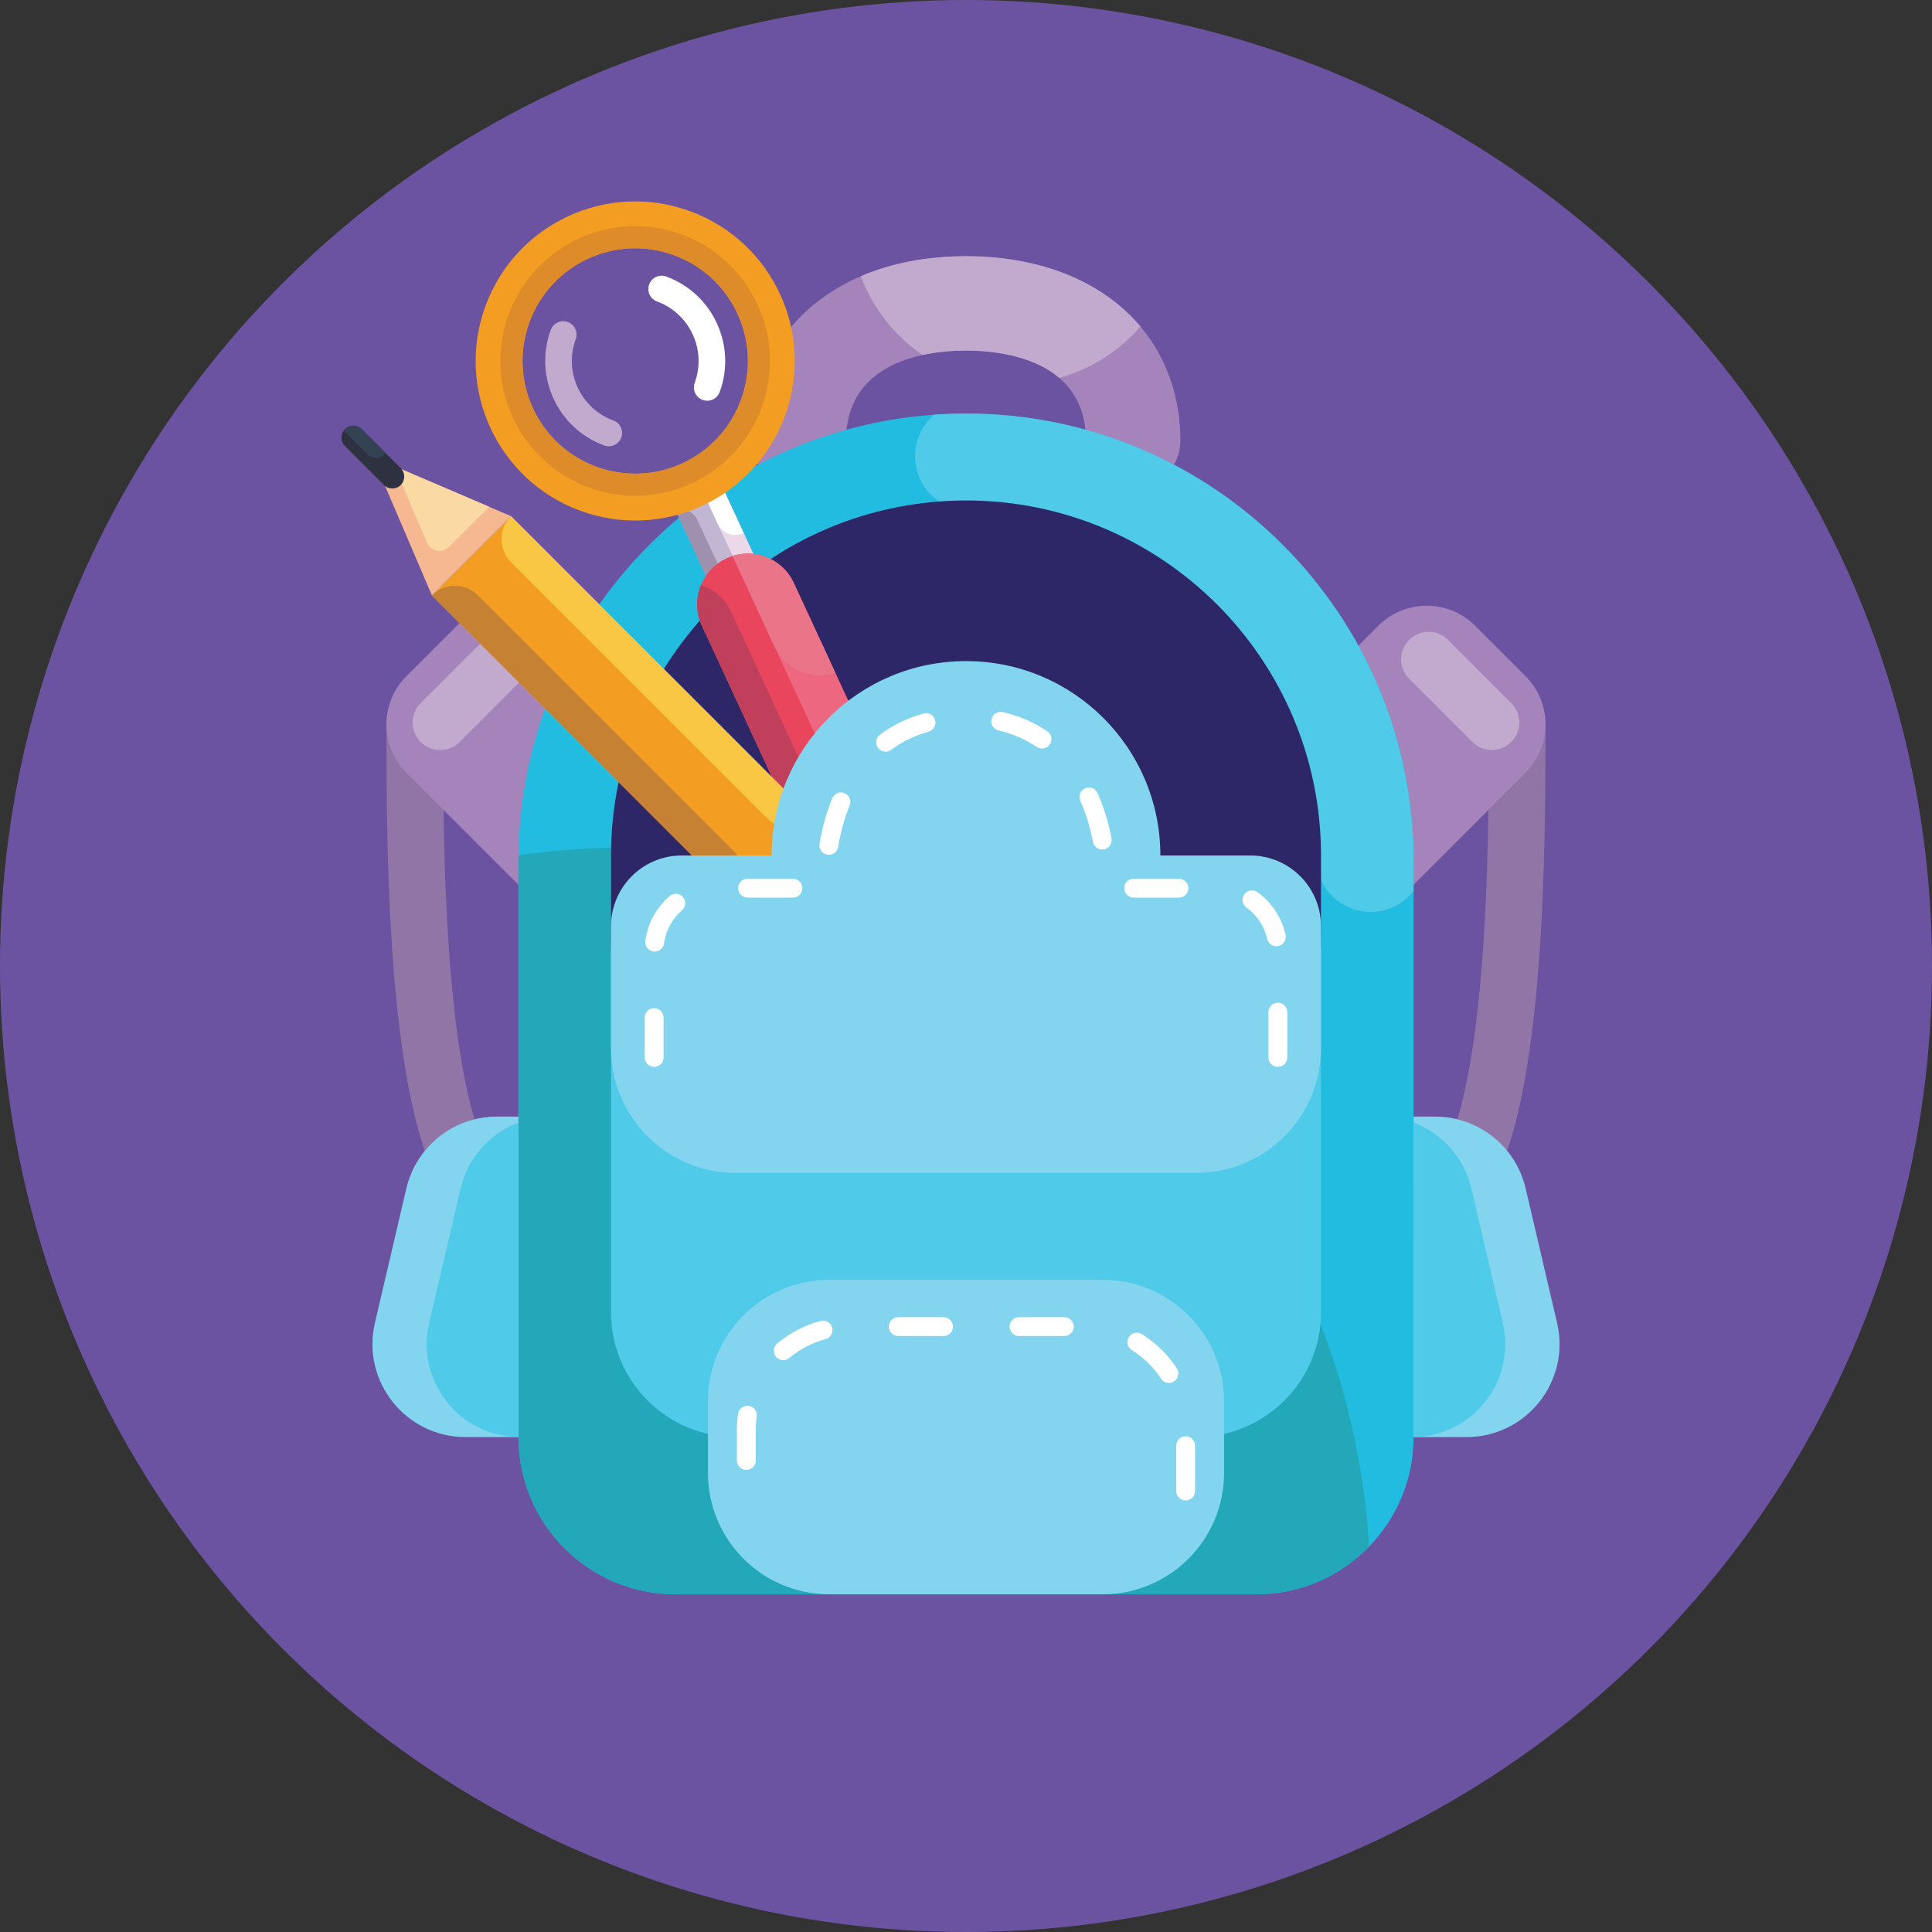 <svg id="Icons" enable-background="new 0 0 512 512" height="512" viewBox="0 0 512 512" width="512" xmlns="http://www.w3.org/2000/svg"><rect x="0" y="0" width="512" height="512" fill="#333333" stroke="none"/><g><circle cx="256" cy="256" fill="#6c53a2" r="256"/><g><g><g><path d="m374.638 329.152c-4.143 0-7.5-3.358-7.5-7.5s3.357-7.5 7.5-7.5c5.341 0 12.468-11.138 16.452-42.396 3.482-27.317 3.482-60.724 3.482-80.684 0-4.142 3.357-7.5 7.5-7.5s7.5 3.358 7.5 7.5c0 20.316 0 54.318-3.603 82.58-3.036 23.826-9.589 55.5-31.331 55.5z" fill="#9175a7"/></g><g><path d="m137.35 329.152c4.143 0 7.5-3.358 7.5-7.5s-3.357-7.5-7.5-7.5c-5.341 0-12.468-11.138-16.452-42.396-3.482-27.317-3.482-60.724-3.482-80.684 0-4.142-3.357-7.5-7.5-7.5s-7.5 3.358-7.5 7.5c0 20.316 0 54.318 3.603 82.58 3.036 23.826 9.589 55.5 31.331 55.5z" fill="#9175a7"/></g><g><path d="m368.01 241.064-38.989-38.989 36.25-36.25c7.083-7.083 18.566-7.083 25.648 0l13.341 13.341c7.083 7.083 7.083 18.566 0 25.648z" fill="#a583bb"/><path d="m400.499 186.324-16.737-16.737c-2.847-2.847-7.463-2.847-10.31 0-2.847 2.847-2.847 7.463 0 10.31l16.737 16.737c2.847 2.847 7.463 2.847 10.31 0 2.847-2.847 2.847-7.463 0-10.31z" fill="#c2aacf"/></g><g><path d="m182.966 202.075-38.989 38.989-36.25-36.25c-7.083-7.083-7.083-18.566 0-25.648l13.341-13.341c7.083-7.083 18.566-7.083 25.648 0z" fill="#a583bb"/><path d="m128.226 169.587-16.737 16.737c-2.847 2.847-2.847 7.463 0 10.31 2.847 2.847 7.463 2.847 10.31 0l16.737-16.737c2.847-2.847 2.847-7.463 0-10.31-2.847-2.847-7.463-2.847-10.31 0z" fill="#c2aacf"/></g></g><g><path d="m312.81 116.87c0 6.9-5.59 12.5-12.5 12.5-6.9 0-12.5-5.6-12.5-12.5 0-7.85-2.92-13.15-7.11-16.73-7.35-6.29-18.6-7.24-24.7-7.24-2.97 0-7.16.22-11.53 1.18-9.7 2.13-20.28 7.87-20.28 22.79 0 6.9-5.6 12.5-12.5 12.5-6.91 0-12.5-5.6-12.5-12.5 0-20.28 10.94-35.95 28.95-43.67 8-3.44 17.4-5.3 27.86-5.3 20.13 0 36.35 6.91 46.22 18.62 6.79 8.07 10.59 18.41 10.59 30.35z" fill="#a583bb"/><path d="m302.22 86.52c-5.58 6.48-13.03 11.3-21.52 13.62-7.35-6.29-18.6-7.24-24.7-7.24-2.97 0-7.16.22-11.53 1.18-7.4-5.06-13.16-12.34-16.33-20.88 8-3.44 17.4-5.3 27.86-5.3 20.13 0 36.35 6.91 46.22 18.62z" fill="#c2aacf"/></g><path d="m374.61 228.21v152.63c0 11.29-4.49 21.52-11.78 29.02-7.56 7.81-18.17 12.66-29.9 12.66h-153.86c-23.02 0-41.68-18.66-41.68-41.68v-152.63c0-.52 0-1.04.02-1.55.78-61.98 49.1-112.49 110.17-116.76 2.78-.2 5.59-.3 8.42-.3 65.51 0 118.61 53.1 118.61 118.61z" fill="#22bce0"/><path d="m362.83 409.86c-7.56 7.81-18.17 12.66-29.9 12.66h-153.86c-23.02 0-41.68-18.66-41.68-41.68v-152.63c0-.52 0-1.04.02-1.55 9.25-1.33 18.71-2.02 28.33-2.02 104.95 0 190.77 81.86 197.09 185.22z" fill="#22a8b9"/><path d="m256 132.634c-51.957 0-94.076 42.119-94.076 94.076v121.06c0 18.259 14.802 33.061 33.061 33.061h122.03c18.259 0 33.061-14.802 33.061-33.061v-121.06c0-51.957-42.119-94.076-94.076-94.076z" fill="#4fcae8"/><path d="m256 109.6c-2.83 0-5.64.1-8.42.3-3.11 2.66-5.08 6.61-5.08 11.02 0 4.98 2.51 9.37 6.33 11.98.002.001.004.002.006.004 2.365-.178 4.754-.27 7.164-.27 51.956 0 94.076 42.119 94.076 94.076v6.519c.002.004.003.007.004.011 2.29 4.97 7.32 8.42 13.16 8.42 4.61 0 8.72-2.15 11.37-5.51v-7.94c0-65.51-53.1-118.61-118.61-118.61z" fill="#4fcae8"/><path d="m256 132.634c-51.957 0-94.076 42.119-94.076 94.076v22.822c0 18.259 14.802 33.061 33.061 33.061h122.03c18.259 0 33.061-14.802 33.061-33.061v-22.822c0-51.957-42.119-94.076-94.076-94.076z" fill="#2d2667"/><g><path d="m388.63 380.84h-14.02v-84.93h5.69c11.45 0 21.4 7.88 24.01 19.03l8.33 35.63c3.62 15.47-8.12 30.27-24.01 30.27z" fill="#83d5ef"/><path d="m374.61 380.83v-83.33c7.52 2.83 13.39 9.25 15.31 17.44l8.34 35.63c3.59 15.35-7.94 30.05-23.65 30.26z" fill="#4fcae8"/></g><g><path d="m123.371 380.84h14.02v-84.93h-5.69c-11.45 0-21.4 7.88-24.01 19.03l-8.33 35.63c-3.62 15.47 8.12 30.27 24.01 30.27z" fill="#83d5ef"/><path d="m137.391 380.83v-83.33c-7.52 2.83-13.39 9.25-15.31 17.44l-8.34 35.63c-3.59 15.35 7.94 30.05 23.65 30.26z" fill="#4fcae8"/></g><g><g><path d="m292.236 339.165h-72.472c-17.756 0-32.15 14.394-32.15 32.15v19.031c0 17.756 14.394 32.15 32.15 32.15h72.472c17.756 0 32.15-14.394 32.15-32.15v-19.031c0-17.756-14.394-32.15-32.15-32.15z" fill="#83d5ef"/></g><g><path d="m314.21 397.629c-1.381 0-2.5-1.119-2.5-2.5v-12c0-1.381 1.119-2.5 2.5-2.5s2.5 1.119 2.5 2.5v12c0 1.381-1.119 2.5-2.5 2.5zm-116.42-8.093c-1.381 0-2.5-1.119-2.5-2.5v-8.106c0-1.413.1-2.836.297-4.231.194-1.366 1.459-2.321 2.826-2.124 1.367.194 2.318 1.459 2.124 2.826-.165 1.163-.248 2.35-.248 3.528v8.107c.001 1.381-1.119 2.5-2.499 2.5zm111.992-23.039c-.816 0-1.616-.4-2.096-1.135-1.98-3.036-4.655-5.653-7.733-7.567-1.172-.729-1.532-2.271-.803-3.443s2.272-1.53 3.443-.803c3.694 2.297 6.903 5.438 9.28 9.082.755 1.156.429 2.705-.728 3.459-.42.275-.894.407-1.363.407zm-102.213-6.034c-.713 0-1.421-.303-1.916-.892-.888-1.057-.751-2.634.306-3.522 3.341-2.807 7.328-4.879 11.528-5.991 1.336-.354 2.704.442 3.057 1.776.354 1.334-.442 2.703-1.776 3.057-3.494.926-6.811 2.65-9.592 4.986-.468.394-1.039.586-1.607.586zm74.478-6.399h-12c-1.381 0-2.5-1.119-2.5-2.5s1.119-2.5 2.5-2.5h12c1.381 0 2.5 1.119 2.5 2.5s-1.119 2.5-2.5 2.5zm-32 0h-12c-1.381 0-2.5-1.119-2.5-2.5s1.119-2.5 2.5-2.5h12c1.381 0 2.5 1.119 2.5 2.5s-1.119 2.5-2.5 2.5z" fill="#fff"/></g></g><g id="Magnifying-glass_3_"><g><path d="m181.926 126.874h13.847v26.246h-13.847z" fill="#c1b7d3" transform="matrix(.908 -.42 .42 .908 -41.332 92.252)"/><path d="m189.621 125.18 11.022 23.819c-2.601 1.204-5.689.073-6.894-2.532l-6.66-14.392c-1.204-2.602-.069-5.692 2.532-6.895z" fill="#ebd9ea"/><path d="m188.077 154.814-8.897-19.227c2.1-.972 4.592-.059 5.565 2.044l5.376 11.618c.972 2.099.056 4.593-2.044 5.565z" fill="#9f90ae"/><path d="m189.621 125.18 7.449 16.098c-2.601 1.204-5.689.073-6.894-2.532l-3.087-6.671c-1.204-2.602-.069-5.692 2.532-6.895z" fill="#fff"/></g><g><path d="m210.352 154.502 21.384 46.211c3.113 6.727.182 14.707-6.545 17.82-3.2 1.481-6.676 1.595-9.782.582-3.43-1.11-6.404-3.596-8.038-7.127l-21.384-46.211c-1.634-3.531-1.602-7.404-.23-10.74 1.24-3.019 3.577-5.595 6.777-7.076.531-.246 1.074-.456 1.617-.625 2.899-.916 5.933-.789 8.646.204 3.228 1.185 5.998 3.597 7.555 6.962z" fill="#e9465e"/><path d="m193.788 162.167 21.384 46.211c1.632 3.527 1.606 7.402.237 10.737-3.43-1.11-6.404-3.596-8.038-7.127l-21.384-46.211c-1.634-3.531-1.602-7.404-.23-10.74.162.053.32.108.479.167 3.224 1.186 5.995 3.598 7.552 6.963z" fill="#c0405c"/><path d="m210.352 154.502 21.225 45.869c-6.341 2.002-13.335-.973-16.203-7.17l-21.224-45.865c2.899-.916 5.933-.789 8.646.204 3.229 1.185 5.999 3.597 7.556 6.962z" fill="#ee6781"/><path d="m202.798 147.54c3.227 1.185 5.997 3.596 7.555 6.962l11.048 23.875c-6.341 2.002-13.335-.973-16.203-7.17l-11.046-23.872c2.898-.915 5.933-.788 8.646.205z" fill="#ea7589"/></g><g><path d="m182.912 55.978c-21.914-8.049-46.208 3.193-54.259 25.111s3.193 46.208 25.107 54.257c21.918 8.051 46.21-3.187 54.261-25.106 8.051-21.917-3.191-46.211-25.109-54.262zm-24.872 67.718c-15.478-5.685-23.418-22.844-17.732-38.326s22.846-23.422 38.324-17.737c15.482 5.686 23.422 22.846 17.736 38.328-5.687 15.481-22.847 23.422-38.328 17.735z" fill="#f39e22"/><path d="m180.652 62.131c-18.519-6.802-39.047 2.694-45.85 21.217-6.802 18.519 2.698 39.049 21.217 45.85 18.523 6.803 39.052-2.696 45.854-21.215 6.803-18.523-2.698-39.049-21.221-45.852zm-22.612 61.565c-15.478-5.685-23.418-22.844-17.732-38.326s22.846-23.422 38.324-17.737c15.482 5.686 23.422 22.846 17.736 38.328-5.687 15.481-22.847 23.422-38.328 17.735z" fill="#dd8c29"/><g><path d="m186.198 105.981c-1.828-.671-2.765-2.698-2.094-4.525 3.193-8.693-1.282-18.364-9.975-21.557-1.828-.671-2.765-2.698-2.094-4.525.671-1.828 2.698-2.765 4.525-2.094 12.344 4.534 18.697 18.264 14.164 30.608-.672 1.827-2.698 2.765-4.526 2.093z" fill="#fff"/></g><g><path d="m160.115 118.051c-12.344-4.534-18.697-18.264-14.164-30.608.671-1.828 2.698-2.765 4.525-2.094 1.828.671 2.765 2.698 2.094 4.525-3.193 8.693 1.282 18.364 9.976 21.557 1.828.671 2.765 2.698 2.094 4.525-.671 1.829-2.697 2.766-4.525 2.095z" fill="#c2aacf"/></g></g></g><g id="Pencil_5_"><g><path d="m150.115 130.712h29.684v113.156h-29.684z" fill="#f39e22" transform="matrix(.707 -.707 .707 .707 -84.119 171.498)"/><path d="m126.664 157.778 67.805 67.805c1.687 1.687 2.526 3.891 2.526 6.104 0 2.214-.839 4.417-2.526 6.104l-80.013-80.013c3.369-3.369 8.834-3.374 12.208 0z" fill="#c68132"/><path d="m135.445 136.789 80.013 80.013c-3.374 3.374-8.844 3.374-12.213.005l-67.805-67.805c-3.374-3.374-3.369-8.839.005-12.213z" fill="#f9c744"/></g><g><path d="m225.871 216.112c2.682 2.682 2.686 7.036.005 9.717l-22.379 22.379c-1.341 1.341-3.101 2.009-4.856 2.009-.887 0-1.78-.171-2.608-.512-.824-.336-1.589-.839-2.253-1.502-2.686-2.686-2.686-7.035-.005-9.717l22.379-22.379c1.341-1.341 3.101-2.009 4.856-2.009 1.76-.004 3.52.673 4.861 2.014z" fill="#ebd9ea"/><path d="m225.871 216.112-14.13 14.13c-1.341 1.341-3.096 2.014-4.861 2.014-1.755 0-3.515-.668-4.861-2.014l14.134-14.134c1.341-1.341 3.101-2.009 4.856-2.009 1.761-.005 3.521.672 4.862 2.013z" fill="#fff"/><path d="m224.803 226.902-21.306 21.306c-1.341 1.341-3.101 2.009-4.856 2.009-.887 0-1.78-.171-2.608-.512l21.306-21.306c1.341-1.341 3.101-2.009 4.856-2.009.887 0 1.769.171 2.608.512z" fill="#c1b7d3"/></g><g><path d="m225.178 226.526 7.192 7.192c3.189 3.189 4.622 7.46 4.3 11.623-.019.371-.059.731-.117 1.092-.463 3.028-1.853 5.938-4.183 8.269-2.448 2.448-5.539 3.861-8.727 4.242-.497.059-1.004.098-1.511.097-.078.01-.166.01-.254.01-3.798.005-7.596-1.443-10.497-4.344l-7.192-7.191z" fill="#ee6781"/><path d="m225.178 226.526 7.192 7.192c3.189 3.189 4.622 7.46 4.3 11.623-.371.029-.746.044-1.126.044-3.793 0-7.591-1.448-10.492-4.349l-7.192-7.191z" fill="#f0a6b3"/><path d="m210.6 241.104 7.192 7.192c2.964 2.964 4.417 6.865 4.339 10.746-.078.01-.166.01-.254.01-3.798.005-7.596-1.443-10.497-4.344l-7.192-7.191z" fill="#d65171"/></g><path d="m135.443 136.791-20.99 20.989-13.12-30.672 3.442-3.442 24.856 10.638z" fill="#f5b890"/><path d="m129.631 134.304-10.624 10.624c-1.804 1.804-4.856 1.209-5.86-1.131l-8.542-19.961.171-.171z" fill="#fbd9a3"/><g><path d="m95.853 113.729 10.351 10.351c1.229 1.229 1.224 3.223-.005 4.451-.614.614-1.419.921-2.223.926-.809 0-1.614-.307-2.228-.921l-10.351-10.351c-1.112-1.112-1.214-2.843-.327-4.071.097-.137.205-.263.327-.385 1.228-1.228 3.222-1.233 4.456 0z" fill="#2e3140"/><path d="m95.853 113.729 6.333 6.333c-.098.136-.205.263-.327.385-.614.614-1.424.926-2.228.921-.809 0-1.614-.307-2.228-.921l-6.333-6.333c.097-.137.205-.263.327-.385 1.228-1.228 3.222-1.233 4.456 0z" fill="#334353"/></g></g><g><g><path d="m331.311 226.71h-23.799c0-28.449-23.063-51.512-51.512-51.512s-51.512 23.063-51.512 51.512h-23.799c-10.364 0-18.765 8.401-18.765 18.765v32.295c0 18.259 14.802 33.061 33.061 33.061h122.03c18.259 0 33.061-14.802 33.061-33.061v-32.295c0-10.364-8.402-18.765-18.765-18.765z" fill="#83d5ef"/></g><g><path d="m338.644 282.731c-1.381 0-2.5-1.119-2.5-2.5v-12c0-1.381 1.119-2.5 2.5-2.5s2.5 1.119 2.5 2.5v12c0 1.381-1.12 2.5-2.5 2.5zm-165.288 0c-1.381 0-2.5-1.119-2.5-2.5v-10.565c0-1.381 1.119-2.5 2.5-2.5s2.5 1.119 2.5 2.5v10.565c0 1.381-1.119 2.5-2.5 2.5zm.147-30.558c-.109 0-.22-.007-.332-.022-1.369-.182-2.331-1.438-2.15-2.807.612-4.613 2.9-8.833 6.443-11.88 1.046-.902 2.625-.782 3.525.265.9 1.046.782 2.625-.265 3.525-2.611 2.247-4.297 5.353-4.747 8.748-.165 1.257-1.239 2.171-2.474 2.171zm164.744-1.412c-1.146 0-2.179-.792-2.438-1.957-.744-3.341-2.693-6.29-5.49-8.304-1.12-.807-1.375-2.369-.568-3.49.809-1.12 2.37-1.375 3.49-.568 3.793 2.731 6.438 6.735 7.449 11.274.3 1.348-.55 2.684-1.897 2.984-.184.042-.366.061-.546.061zm-25.812-12.886h-12c-1.381 0-2.5-1.119-2.5-2.5s1.119-2.5 2.5-2.5h12c1.381 0 2.5 1.119 2.5 2.5s-1.12 2.5-2.5 2.5zm-102.304 0h-12c-1.381 0-2.5-1.119-2.5-2.5s1.119-2.5 2.5-2.5h12c1.381 0 2.5 1.119 2.5 2.5s-1.119 2.5-2.5 2.5zm9.524-11.334c-.136 0-.274-.011-.414-.035-1.362-.227-2.282-1.515-2.055-2.876.719-4.315 1.851-8.377 3.365-12.072.523-1.278 1.983-1.888 3.262-1.365 1.277.524 1.889 1.984 1.365 3.262-1.373 3.35-2.402 7.05-3.06 10.997-.204 1.222-1.263 2.089-2.463 2.089zm72.439-1.413c-1.176 0-2.224-.834-2.453-2.032-.75-3.93-1.878-7.594-3.352-10.889-.563-1.26.001-2.739 1.262-3.303 1.256-.562 2.738 0 3.303 1.261 1.632 3.648 2.876 7.684 3.699 11.993.259 1.356-.631 2.666-1.987 2.924-.159.032-.317.046-.472.046zm-57.401-25.931c-.763 0-1.517-.348-2.008-1.008-.824-1.107-.594-2.674.514-3.498 3.425-2.548 7.311-4.436 11.548-5.608 1.331-.371 2.708.411 3.076 1.742.369 1.331-.412 2.708-1.742 3.076-3.64 1.008-6.97 2.623-9.898 4.802-.448.334-.971.494-1.49.494zm41.446-.829c-.482 0-.969-.139-1.398-.429-3.007-2.032-6.408-3.501-10.11-4.366-1.345-.314-2.181-1.659-1.866-3.003.314-1.344 1.656-2.178 3.003-1.866 4.299 1.004 8.26 2.718 11.774 5.093 1.144.773 1.444 2.327.671 3.471-.484.714-1.273 1.1-2.074 1.1z" fill="#fff"/></g></g></g></g></svg>